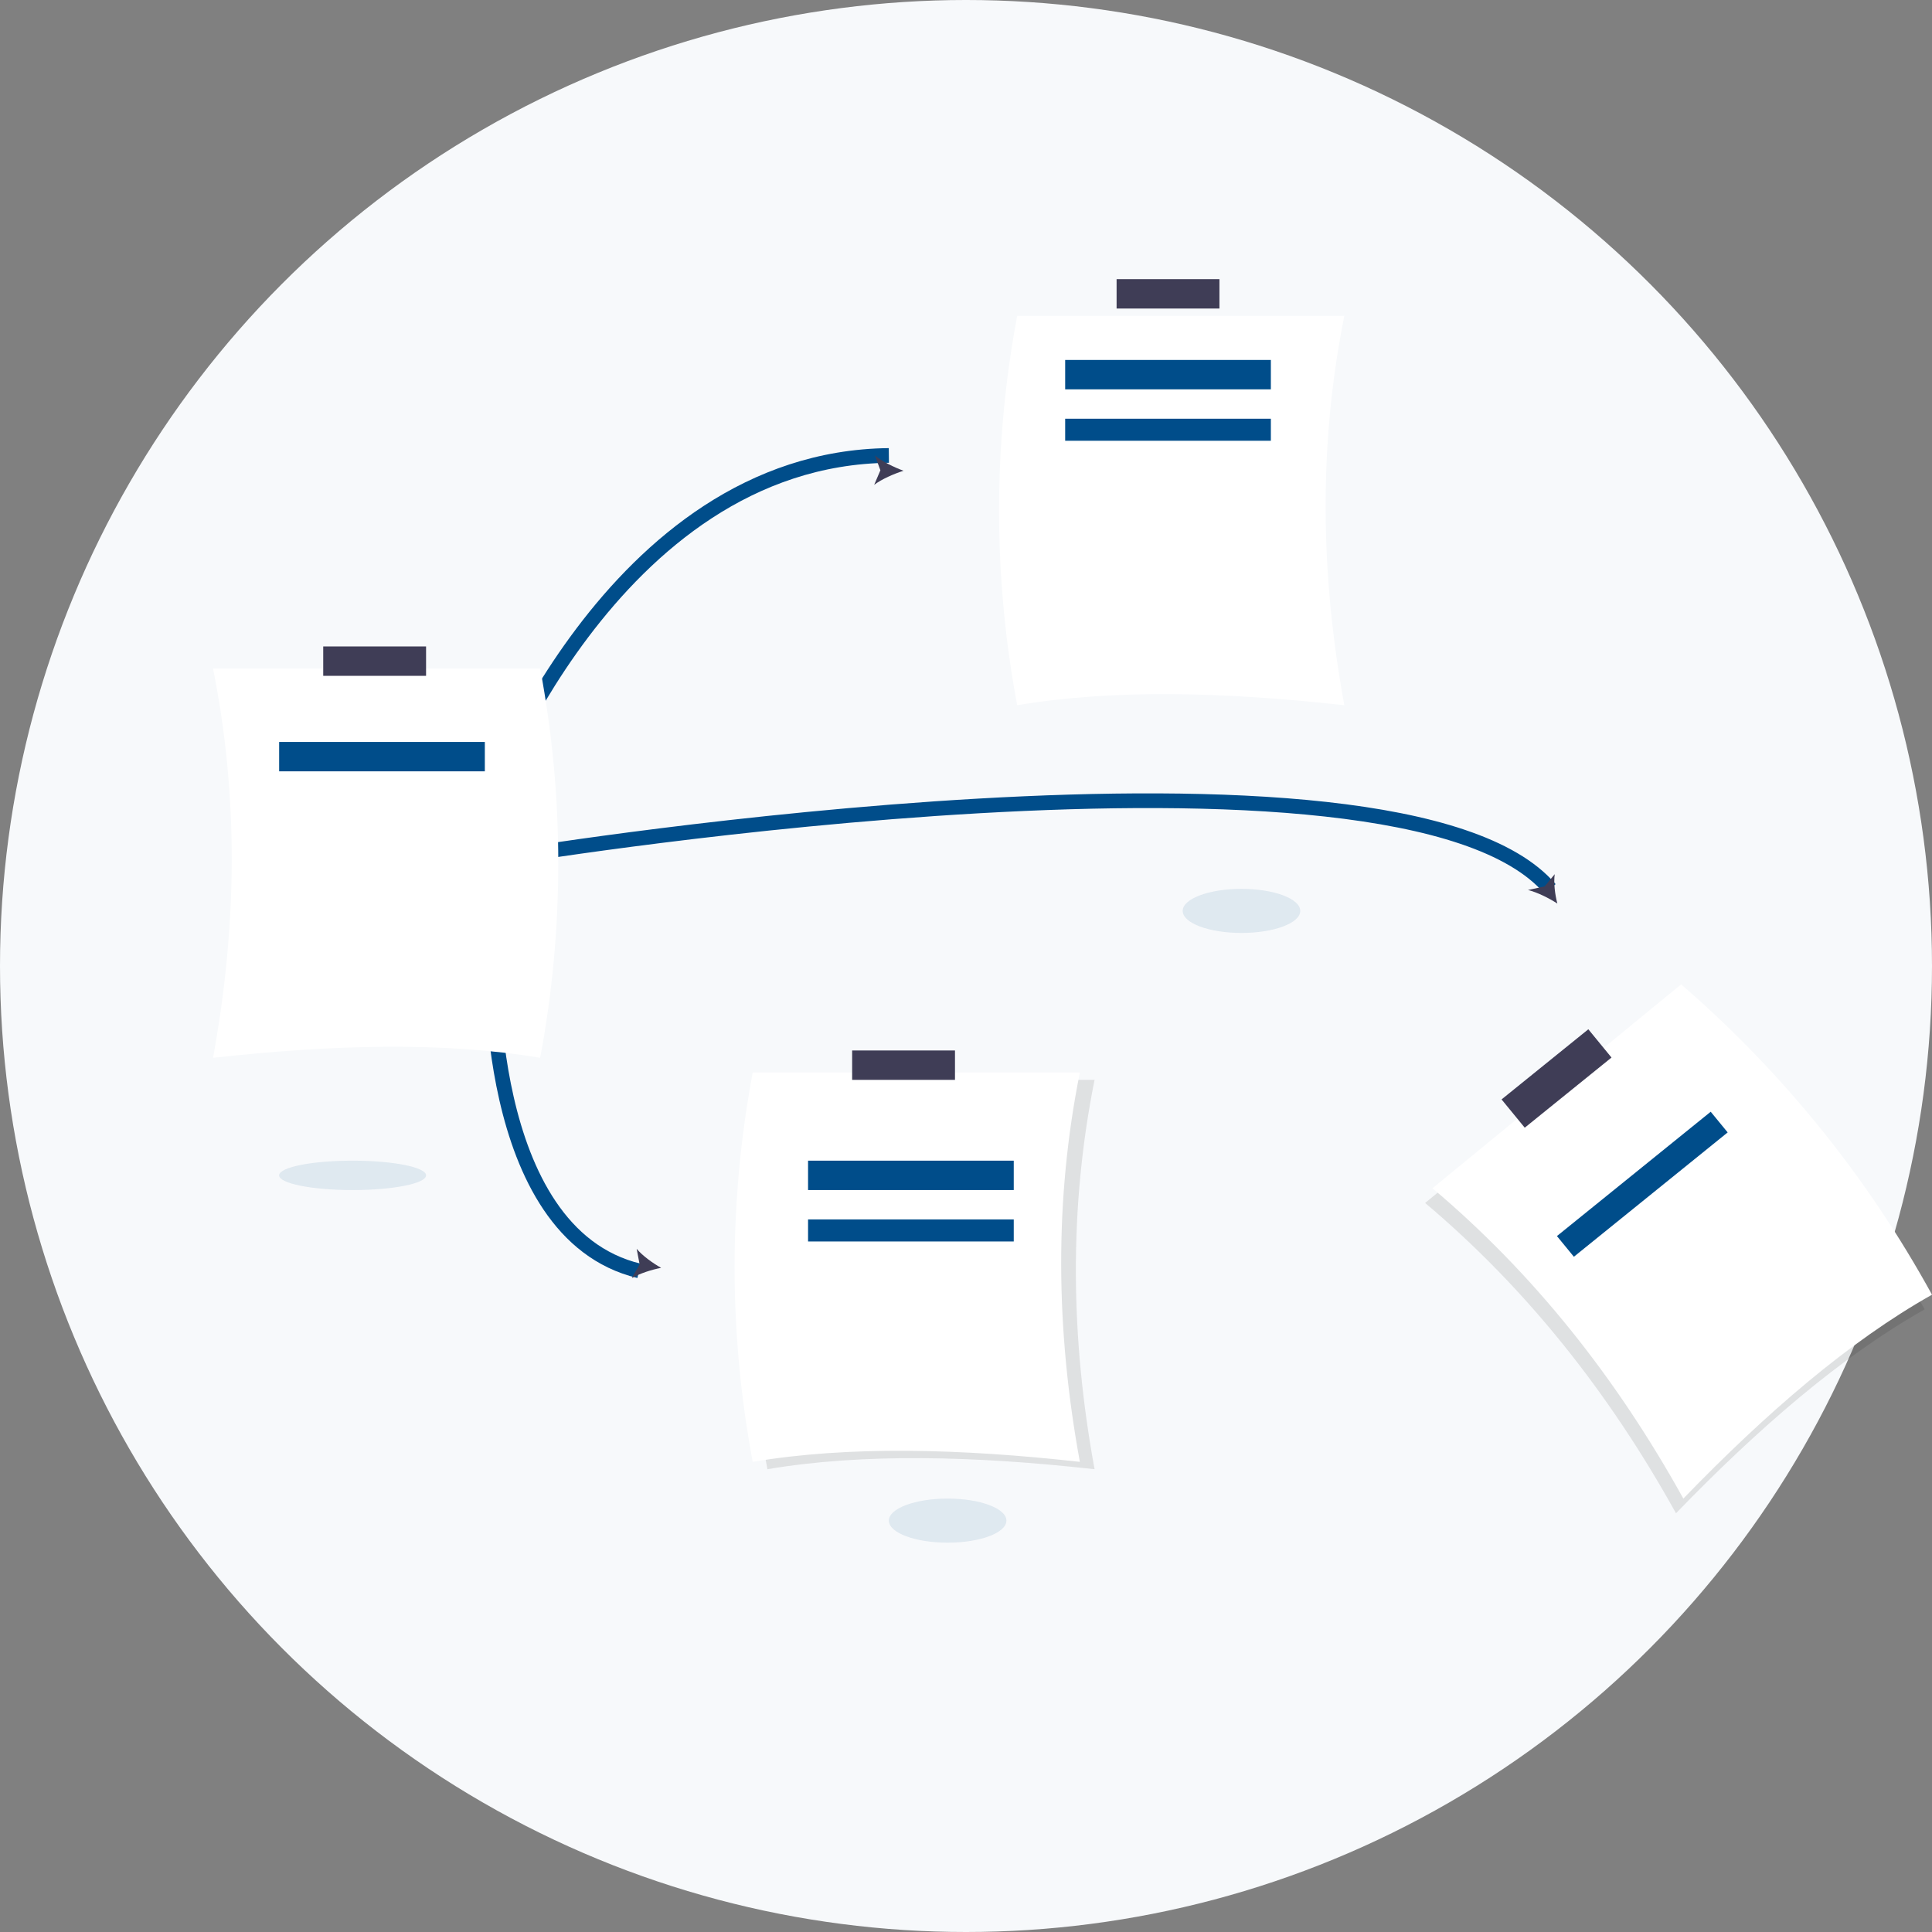 <?xml version="1.0" encoding="UTF-8"?>
<svg width="263px" height="263px" viewBox="0 0 263 263" version="1.1" xmlns="http://www.w3.org/2000/svg" xmlns:xlink="http://www.w3.org/1999/xlink">
    <rect x="0" y="0" width="263" height="263" fill="#808080" stroke="none"/>
    <!-- Generator: Sketch 52.6 (67491) - http://www.bohemiancoding.com/sketch -->
    <title>Offers 2</title>
    <desc>Created with Sketch.</desc>
    <g id="Puste-strony" stroke="none" stroke-width="1" fill="none" fill-rule="evenodd">
        <g id="Pusta-lista---Oferty-wszystkie" transform="translate(-997, -363)">
            <g id="Offers-2" transform="translate(997, 363)">
                <circle id="Oval" fill="#F7F9FB" cx="131.5" cy="131.5" r="131.5"></circle>
                <g id="undraw_timeline_9u4u" transform="translate(29, 38)">
                    <path d="M154,58 C150.685,39.943 150.533,22.257 154,5 L109.467,5 C106.178,22.525 106.178,40.475 109.467,58 C122.507,55.802 137.66,56.184 154,58 Z" id="Path" fill="#FFFFFF"></path>
                    <rect id="Rectangle" fill="#3F3D56" transform="translate(130, 2) rotate(-180) translate(-130, -2) " x="123" y="0" width="14" height="4"></rect>
                    <path d="M75.467,162 C88.507,159.802 103.66,160.184 120,162 C116.685,143.943 116.533,126.257 120,109 L75.467,109 C72.178,126.525 72.178,144.475 75.467,162 Z" id="Path" fill="#000000" opacity="0.1"></path>
                    <path d="M118,161 C114.685,142.943 114.533,125.257 118,108 L73.467,108 C70.178,125.525 70.178,143.475 73.467,161 C86.507,158.802 101.66,159.184 118,161 Z" id="Path" fill="#FFFFFF"></path>
                    <rect id="Rectangle" fill="#3F3D56" transform="translate(94, 107) rotate(-180) translate(-94, -107) " x="87" y="105" width="14" height="4"></rect>
                    <path d="M37,72 C37,72 54.039,24.421 92,24" id="Path" stroke="#004D8A" stroke-width="2"></path>
                    <path d="M94,26.082 C92.676,26.503 91.031,27.22 90,28 L90.846,26.017 L90.102,24 C91.091,24.822 92.699,25.615 94,26.082 Z" id="Path" fill="#3F3D56"></path>
                    <path d="M38.022,92 C38.022,92 36.529,129.848 58,135" id="Path" stroke="#004D8A" stroke-width="2"></path>
                    <path d="M61,134.589 C59.707,134.836 58.071,135.35 57,136 L58.071,134.118 L57.667,132 C58.471,132.95 59.855,133.95 61,134.589 Z" id="Path" fill="#3F3D56"></path>
                    <path d="M42,78.403 C42,78.403 161.493,59.01 182,83" id="Path" stroke="#004D8A" stroke-width="2"></path>
                    <path d="M183,85 C181.872,84.268 180.285,83.471 179,83.156 L181.261,82.666 L182.643,81 C182.475,82.18 182.682,83.791 183,85 Z" id="Path" fill="#3F3D56"></path>
                    <g id="Group" opacity="0.1" transform="translate(9, 120)" fill="#004D8A">
                        <ellipse id="Oval" cx="10" cy="2" rx="10" ry="2"></ellipse>
                    </g>
                    <g id="Group" opacity="0.1" transform="translate(132, 83)" fill="#004D8A">
                        <ellipse id="Oval" cx="8" cy="3" rx="8" ry="3"></ellipse>
                    </g>
                    <g id="Group" opacity="0.1" transform="translate(92, 166)" fill="#004D8A">
                        <ellipse id="Oval" cx="8" cy="3" rx="8" ry="3"></ellipse>
                    </g>
                    <path d="M233,140.244 C221.676,146.625 210.401,156.37 199.15,168 C190.033,151.544 178.757,137.353 165,125.756 L198.85,98 C212.642,109.919 224.207,124.225 233,140.244 Z" id="Path" fill="#000000" opacity="0.1"></path>
                    <path d="M234,138.244 C222.676,144.625 211.401,154.37 200.15,166 C191.033,149.544 179.757,135.353 166,123.756 L199.85,96 C213.642,107.919 225.207,122.225 234,138.244 Z" id="Path" fill="#FFFFFF"></path>
                    <polygon id="Rectangle" fill="#3F3D56" transform="translate(182.889, 108.812) rotate(-39.15) translate(-182.889, -108.812) " points="175.286 106.298 190.474 106.35 190.491 111.326 175.303 111.275"></polygon>
                    <polygon id="Rectangle" fill="#004D8A" transform="translate(194.563, 123.21) rotate(-39.15) translate(-194.563, -123.21) " points="181.097 121.344 208.017 121.435 208.03 125.076 181.109 124.984"></polygon>
                    <path d="M0,106 C3.315,87.946 3.469,70.26 0,53 L44.533,53 C47.822,70.525 47.822,88.475 44.533,106 C31.496,103.802 16.34,104.187 0,106 Z" id="Path" fill="#FFFFFF"></path>
                    <rect id="Rectangle" fill="#3F3D56" x="15" y="50" width="14" height="4"></rect>
                    <rect id="Rectangle" fill="#004D8A" x="81" y="120" width="28" height="4"></rect>
                    <rect id="Rectangle" fill="#004D8A" x="81" y="128" width="28" height="3"></rect>
                    <rect id="Rectangle" fill="#004D8A" x="116" y="11" width="28" height="4"></rect>
                    <rect id="Rectangle" fill="#004D8A" x="116" y="19" width="28" height="3"></rect>
                    <rect id="Rectangle" fill="#004D8A" x="9" y="63" width="28" height="4"></rect>
                </g>
            </g>
        </g>
    </g>
</svg>